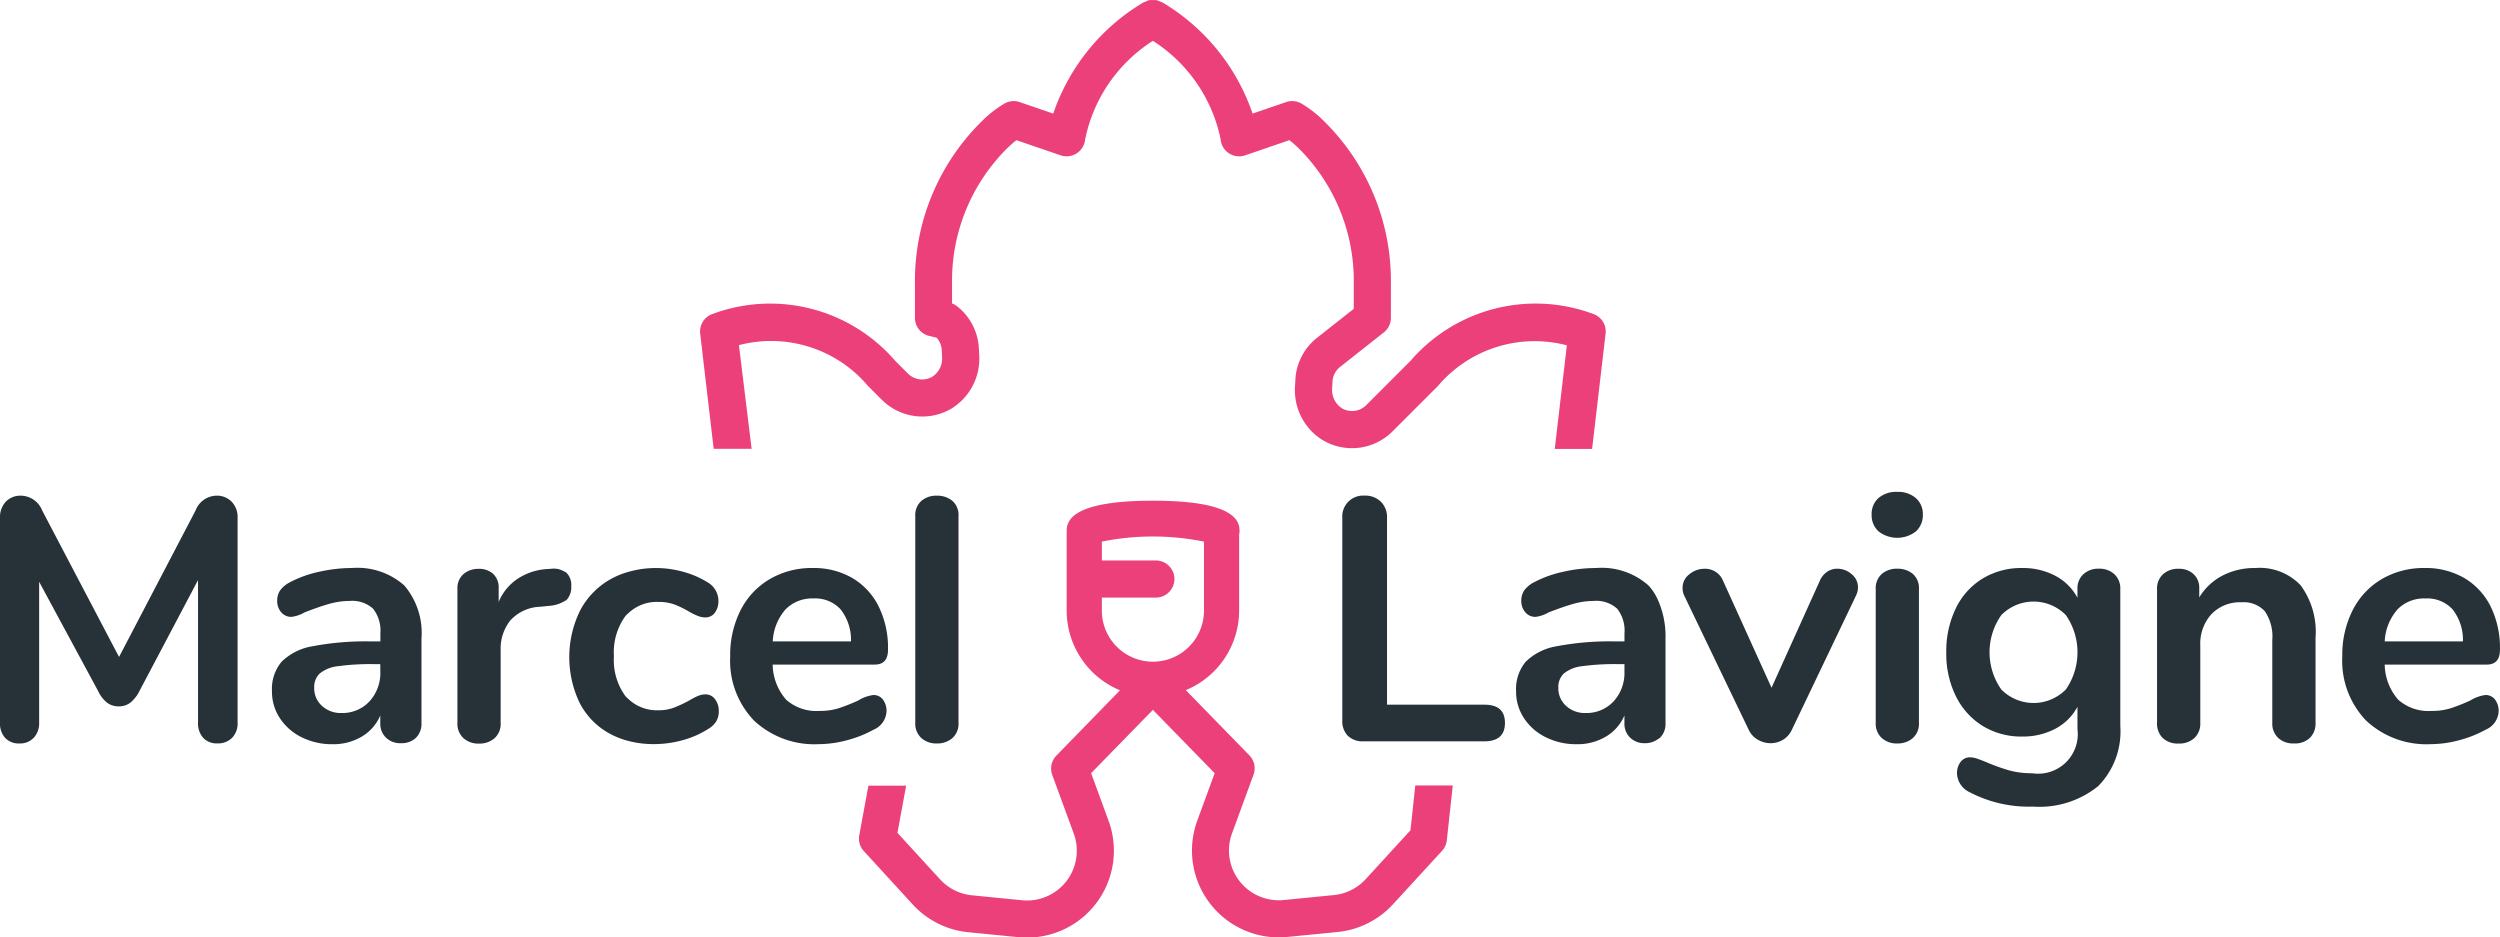 <svg xmlns="http://www.w3.org/2000/svg" viewBox="0 0 122.414 45.9"><defs><style>.cls-1{fill:#263238;}.cls-2{fill:#ec407a;}</style></defs><title>marcel_lavigne_howTo</title><g id="TEXTS"><path class="cls-1" d="M10.574,24.271a1.122,1.122,0,0,0-1,.729L5.829,32.168,2.067,25a1.14,1.14,0,0,0-1.033-.729.984.984,0,0,0-.754.3,1.1,1.1,0,0,0-.28.788V35.388a1.042,1.042,0,0,0,.254.745.906.906,0,0,0,.7.271.919.919,0,0,0,.7-.279,1.034,1.034,0,0,0,.263-.737v-6.9l2.9,5.372a1.56,1.56,0,0,0,.44.559.938.938,0,0,0,.56.169.906.906,0,0,0,.559-.178,1.683,1.683,0,0,0,.44-.55l2.881-5.457v6.982a1.047,1.047,0,0,0,.254.745.906.906,0,0,0,.7.271.962.962,0,0,0,.712-.271,1.008,1.008,0,0,0,.271-.745V25.356a1.078,1.078,0,0,0-.289-.788A1.011,1.011,0,0,0,10.574,24.271Z"/><path class="cls-1" d="M17.233,27.813A7.314,7.314,0,0,0,15.615,28a5.545,5.545,0,0,0-1.415.509,1.366,1.366,0,0,0-.483.4.868.868,0,0,0-.144.5.837.837,0,0,0,.2.576.636.636,0,0,0,.5.22,1.689,1.689,0,0,0,.644-.22q.694-.272,1.2-.415a3.657,3.657,0,0,1,1-.144,1.514,1.514,0,0,1,1.152.381,1.735,1.735,0,0,1,.356,1.211v.39H18.2a13.817,13.817,0,0,0-2.9.237,2.808,2.808,0,0,0-1.517.763,2.092,2.092,0,0,0-.466,1.441,2.352,2.352,0,0,0,.39,1.321,2.677,2.677,0,0,0,1.067.932,3.327,3.327,0,0,0,1.509.339,2.712,2.712,0,0,0,1.431-.373,2.207,2.207,0,0,0,.907-1.033v.373a.943.943,0,0,0,.28.711.989.989,0,0,0,.72.272,1.029,1.029,0,0,0,.746-.263.96.96,0,0,0,.271-.72V31.27a3.586,3.586,0,0,0-.839-2.6A3.454,3.454,0,0,0,17.233,27.813Zm1.39,5.067a2.056,2.056,0,0,1-.534,1.466,1.811,1.811,0,0,1-1.381.567,1.345,1.345,0,0,1-.94-.347,1.153,1.153,0,0,1-.382-.89.907.907,0,0,1,.272-.7,1.713,1.713,0,0,1,.9-.356,11.671,11.671,0,0,1,1.762-.1h.3Z"/><path class="cls-1" d="M27.723,28.033a.764.764,0,0,0-.124-.064.958.958,0,0,0-.571-.122l-.237.017a2.924,2.924,0,0,0-1.415.457,2.506,2.506,0,0,0-.958,1.153V28.8a.9.9,0,0,0-.271-.7,1.018,1.018,0,0,0-.711-.246,1.1,1.1,0,0,0-.738.254.906.906,0,0,0-.3.728v6.559a.95.95,0,0,0,.3.753,1.092,1.092,0,0,0,.755.263,1.123,1.123,0,0,0,.762-.263.939.939,0,0,0,.3-.753V31.829a2.214,2.214,0,0,1,.466-1.44,2.059,2.059,0,0,1,1.466-.678l.508-.051a1.593,1.593,0,0,0,.639-.2.878.878,0,0,0,.158-.093.928.928,0,0,0,.22-.678A.829.829,0,0,0,27.723,28.033Z"/><path class="cls-1" d="M34.552,34a.976.976,0,0,0-.373.076,3.451,3.451,0,0,0-.44.229A6.256,6.256,0,0,1,33,34.65a2.078,2.078,0,0,1-.753.128,2.021,2.021,0,0,1-1.472-.546,1.626,1.626,0,0,1-.147-.141,2.99,2.99,0,0,1-.567-1.957,3.022,3.022,0,0,1,.567-1.974,1.626,1.626,0,0,1,.147-.141,2.02,2.02,0,0,1,1.472-.545,2.229,2.229,0,0,1,.779.126,4.59,4.59,0,0,1,.712.348,3.282,3.282,0,0,0,.407.2,1,1,0,0,0,.389.085A.562.562,0,0,0,35,30.007a.949.949,0,0,0,.178-.6,1.049,1.049,0,0,0-.542-.9A4.407,4.407,0,0,0,33.459,28a4.951,4.951,0,0,0-1.33-.186A4.85,4.85,0,0,0,30.776,28a4.065,4.065,0,0,0-.867.353,3.775,3.775,0,0,0-1.5,1.534,5.187,5.187,0,0,0-.025,4.533,3.579,3.579,0,0,0,1.449,1.491,3.977,3.977,0,0,0,.943.372,4.873,4.873,0,0,0,1.234.153,5.288,5.288,0,0,0,1.424-.194,4.484,4.484,0,0,0,1.22-.535,1.131,1.131,0,0,0,.415-.381.96.96,0,0,0,.127-.5.932.932,0,0,0-.186-.593A.566.566,0,0,0,34.552,34Z"/><path class="cls-1" d="M43.482,31.812a4.6,4.6,0,0,0-.458-2.118,3.336,3.336,0,0,0-1.287-1.39,3.762,3.762,0,0,0-1.949-.491,4.06,4.06,0,0,0-2.093.542,3.7,3.7,0,0,0-1.432,1.525,4.836,4.836,0,0,0-.508,2.254,4.226,4.226,0,0,0,1.169,3.152,4.32,4.32,0,0,0,3.169,1.152,5.406,5.406,0,0,0,1.389-.194,5.649,5.649,0,0,0,1.3-.518,1.026,1.026,0,0,0,.627-.881.915.915,0,0,0-.178-.593.568.568,0,0,0-.465-.22,1.863,1.863,0,0,0-.746.271,9.713,9.713,0,0,1-.941.373,3.1,3.1,0,0,1-.957.135,2.225,2.225,0,0,1-1.627-.55,2.669,2.669,0,0,1-.661-1.72h5Q43.482,32.541,43.482,31.812Zm-5.643-.407a2.56,2.56,0,0,1,.619-1.559,1.819,1.819,0,0,1,1.381-.542,1.679,1.679,0,0,1,1.322.534,2.419,2.419,0,0,1,.508,1.567Z"/><path class="cls-1" d="M45.872,24.271a1.121,1.121,0,0,0-.755.254.928.928,0,0,0-.3.746V35.388a.95.95,0,0,0,.3.753,1.092,1.092,0,0,0,.755.263,1.123,1.123,0,0,0,.762-.263.939.939,0,0,0,.3-.753V25.271a.917.917,0,0,0-.3-.746A1.153,1.153,0,0,0,45.872,24.271Z"/><path class="cls-1" d="M72.679,34.506H67.917v-9.15a1.066,1.066,0,0,0-.3-.788,1.09,1.09,0,0,0-.806-.3,1.02,1.02,0,0,0-1.084,1.085v9.93a1.008,1.008,0,0,0,.271.746,1.036,1.036,0,0,0,.763.271h5.914q1.015,0,1.016-.9T72.679,34.506Z"/><path class="cls-1" d="M80.72,28.668a3.455,3.455,0,0,0-2.568-.855A7.322,7.322,0,0,0,76.533,28a5.523,5.523,0,0,0-1.414.509,1.357,1.357,0,0,0-.483.4.868.868,0,0,0-.145.5.838.838,0,0,0,.2.576.635.635,0,0,0,.5.22,1.691,1.691,0,0,0,.643-.22c.464-.181.864-.319,1.2-.415a3.657,3.657,0,0,1,1-.144,1.518,1.518,0,0,1,1.153.381,1.735,1.735,0,0,1,.356,1.211v.39h-.424a13.834,13.834,0,0,0-2.9.237,2.812,2.812,0,0,0-1.517.763,2.1,2.1,0,0,0-.466,1.441,2.352,2.352,0,0,0,.39,1.321,2.68,2.68,0,0,0,1.068.932,3.32,3.32,0,0,0,1.508.339,2.715,2.715,0,0,0,1.432-.373,2.212,2.212,0,0,0,.907-1.033v.373a.946.946,0,0,0,.279.711.991.991,0,0,0,.72.272,1.058,1.058,0,0,0,.642-.2,1,1,0,0,0,.1-.064.956.956,0,0,0,.271-.72V31.27a4.39,4.39,0,0,0-.375-1.9A2.562,2.562,0,0,0,80.72,28.668ZM79.542,32.88a2.06,2.06,0,0,1-.534,1.466,1.812,1.812,0,0,1-1.381.567,1.344,1.344,0,0,1-.94-.347,1.15,1.15,0,0,1-.382-.89.91.91,0,0,1,.271-.7,1.717,1.717,0,0,1,.9-.356,11.647,11.647,0,0,1,1.761-.1h.306Z"/><path class="cls-1" d="M89.964,27.847a.878.878,0,0,0-.5.152,1.037,1.037,0,0,0-.364.458l-2.356,5.219-2.008-4.433-.364-.8a.944.944,0,0,0-.9-.593,1.151,1.151,0,0,0-.754.271.824.824,0,0,0-.33.661.847.847,0,0,0,.084.389l2.262,4.707.89,1.851a1.085,1.085,0,0,0,.449.492,1.238,1.238,0,0,0,.618.17,1.18,1.18,0,0,0,.619-.17,1.113,1.113,0,0,0,.432-.492l3.135-6.558a.909.909,0,0,0,.1-.406.82.82,0,0,0-.313-.653A1.066,1.066,0,0,0,89.964,27.847Z"/><path class="cls-1" d="M92.9,24.085a1.315,1.315,0,0,0-.916.3,1.038,1.038,0,0,0-.338.813,1.066,1.066,0,0,0,.338.822,1.492,1.492,0,0,0,1.831,0,1.07,1.07,0,0,0,.338-.822,1.029,1.029,0,0,0-.347-.813A1.319,1.319,0,0,0,92.9,24.085Z"/><path class="cls-1" d="M92.9,27.847a1.117,1.117,0,0,0-.754.254.924.924,0,0,0-.3.746v6.541a.947.947,0,0,0,.3.753,1.088,1.088,0,0,0,.754.263,1.125,1.125,0,0,0,.762-.263.939.939,0,0,0,.3-.753V28.847a.916.916,0,0,0-.3-.746A1.155,1.155,0,0,0,92.9,27.847Z"/><path class="cls-1" d="M102.774,27.847a1.065,1.065,0,0,0-.762.271.929.929,0,0,0-.288.711v.441a2.594,2.594,0,0,0-1.085-1.076,3.392,3.392,0,0,0-1.626-.381,3.644,3.644,0,0,0-1.933.516,3.468,3.468,0,0,0-1.312,1.458,4.787,4.787,0,0,0-.467,2.161,4.68,4.68,0,0,0,.474,2.151,3.554,3.554,0,0,0,1.314,1.45,3.6,3.6,0,0,0,1.924.516,3.392,3.392,0,0,0,1.626-.381,2.594,2.594,0,0,0,1.085-1.076v1.085a1.94,1.94,0,0,1-2.22,2.169,4.133,4.133,0,0,1-1.11-.136,9.492,9.492,0,0,1-1.093-.39q-.237-.1-.458-.177a1.151,1.151,0,0,0-.372-.077.568.568,0,0,0-.466.221.911.911,0,0,0-.179.592,1.065,1.065,0,0,0,.627.9,6.231,6.231,0,0,0,3.084.7,4.574,4.574,0,0,0,3.2-1,3.816,3.816,0,0,0,1.085-2.949V28.847a.953.953,0,0,0-.288-.729A1.066,1.066,0,0,0,102.774,27.847Zm-1.618,5.914a2.22,2.22,0,0,1-3.161,0,3.168,3.168,0,0,1,0-3.643,2.218,2.218,0,0,1,3.161,0,3.2,3.2,0,0,1,0,3.643Z"/><path class="cls-1" d="M110.434,27.813a3.421,3.421,0,0,0-1.61.372,2.88,2.88,0,0,0-1.136,1.068V28.8a.9.9,0,0,0-.279-.687,1.01,1.01,0,0,0-.721-.262,1.088,1.088,0,0,0-.779.271.932.932,0,0,0-.288.711v6.559a.989.989,0,0,0,.279.745,1.063,1.063,0,0,0,.772.271,1.09,1.09,0,0,0,.779-.271.969.969,0,0,0,.288-.745V31.609a2.139,2.139,0,0,1,.551-1.542,1.93,1.93,0,0,1,1.466-.576,1.4,1.4,0,0,1,1.143.44,2.191,2.191,0,0,1,.365,1.406v4.051a.969.969,0,0,0,.288.745,1.09,1.09,0,0,0,.779.271,1.063,1.063,0,0,0,.772-.271.989.989,0,0,0,.279-.745V31.219a3.842,3.842,0,0,0-.729-2.559A2.766,2.766,0,0,0,110.434,27.813Z"/><path class="cls-1" d="M121.7,34.032a1.865,1.865,0,0,0-.745.271,9.807,9.807,0,0,1-.94.373,3.108,3.108,0,0,1-.958.135,2.226,2.226,0,0,1-1.627-.55,2.675,2.675,0,0,1-.661-1.72h5q.642,0,.643-.729a4.609,4.609,0,0,0-.457-2.118,3.344,3.344,0,0,0-1.288-1.39,3.762,3.762,0,0,0-1.949-.491,4.06,4.06,0,0,0-2.093.542A3.706,3.706,0,0,0,115.2,29.88a4.836,4.836,0,0,0-.508,2.254,4.222,4.222,0,0,0,1.169,3.152,4.318,4.318,0,0,0,3.169,1.152,5.419,5.419,0,0,0,1.39-.194,5.685,5.685,0,0,0,1.3-.518,1.028,1.028,0,0,0,.627-.881.916.916,0,0,0-.179-.593A.568.568,0,0,0,121.7,34.032Zm-4.312-4.186a1.818,1.818,0,0,1,1.381-.542,1.678,1.678,0,0,1,1.322.534,2.419,2.419,0,0,1,.508,1.567h-3.83A2.56,2.56,0,0,1,117.39,29.846Z"/><path class="cls-2" d="M77.988,15.364a8.087,8.087,0,0,0-8.917,2.3L66.9,19.837a.98.98,0,0,1-1.21.143,1.076,1.076,0,0,1-.459-.993l.015-.3a.98.98,0,0,1,.372-.72l2.143-1.691a.91.91,0,0,0,.345-.713V13.839a10.961,10.961,0,0,0-3.295-7.925,5.482,5.482,0,0,0-1.1-.852A.909.909,0,0,0,62.974,5l-1.641.562A10.137,10.137,0,0,0,56.968.148l-.005,0L56.942.13a.742.742,0,0,0-.135-.053.905.905,0,0,0-.18-.07.926.926,0,0,0-.19,0,1.024,1.024,0,0,0-.157,0,.93.93,0,0,0-.2.079.761.761,0,0,0-.117.045l-.018.013-.009.006a10.138,10.138,0,0,0-4.363,5.412L49.93,5a.9.9,0,0,0-.732.063,5.417,5.417,0,0,0-1.1.852A10.961,10.961,0,0,0,44.8,13.839v1.725a.908.908,0,0,0,.693.883l.37.089a.977.977,0,0,1,.25.607l.016.3a1.078,1.078,0,0,1-.459.992.983.983,0,0,1-1.212-.143l-.626-.627a8.089,8.089,0,0,0-8.917-2.3.908.908,0,0,0-.63.972l.661,5.64h1.858L36.182,16.9a6.213,6.213,0,0,1,6.247,1.913.812.812,0,0,0,.082.094l.664.665A2.81,2.81,0,0,0,46.6,20a2.871,2.871,0,0,0,1.346-2.649l-.015-.3A2.8,2.8,0,0,0,46.868,15a.9.9,0,0,0-.251-.14V13.839a9.134,9.134,0,0,1,2.734-6.611c.164-.157.3-.275.416-.365l2.167.743a.913.913,0,0,0,1.2-.772A7.482,7.482,0,0,1,56.452,2,7.491,7.491,0,0,1,59.77,6.828a.908.908,0,0,0,1.2.778l2.168-.743c.114.09.252.208.417.365a9.138,9.138,0,0,1,2.733,6.611v1.284l-1.8,1.419A2.8,2.8,0,0,0,63.428,18.6l-.015.3a2.868,2.868,0,0,0,1.347,2.648,2.808,2.808,0,0,0,3.422-.421l2.211-2.21a1.118,1.118,0,0,0,.079-.091,6.211,6.211,0,0,1,6.25-1.917l-.593,5.073h1.829l.66-5.64A.909.909,0,0,0,77.988,15.364Z"/><path class="cls-2" d="M69.065,40.655l-2.194,2.394a2.434,2.434,0,0,1-1.558.779l-2.457.243a2.439,2.439,0,0,1-2.529-3.266l1.052-2.869a.908.908,0,0,0-.2-.947l-3.116-3.195a4.224,4.224,0,0,0,2.612-3.9V26.152a.826.826,0,0,0,.02-.1c0-.42,0-1.535-4.233-1.535s-4.232,1.115-4.232,1.535c0,.008,0,.014,0,.022V29.9a4.225,4.225,0,0,0,2.611,3.9l-3.116,3.2a.908.908,0,0,0-.2.947l1.052,2.869a2.438,2.438,0,0,1-2.529,3.266l-2.457-.243a2.436,2.436,0,0,1-1.558-.779l-2.089-2.28.426-2.308H42.522l-.447,2.424a.9.9,0,0,0,.223.778l2.395,2.614a4.252,4.252,0,0,0,2.719,1.359l2.457.242c.143.014.286.022.428.022a4.256,4.256,0,0,0,3.985-5.721l-.855-2.331,3.025-3.1,3.025,3.1-.855,2.331A4.256,4.256,0,0,0,62.607,45.9c.142,0,.284-.008.428-.022l2.457-.242a4.247,4.247,0,0,0,2.718-1.359l2.4-2.614a.905.905,0,0,0,.234-.515l.292-2.687H69.3ZM53.953,29.9v-.639h2.614a.909.909,0,1,0,0-1.817H53.953v-.924a12.62,12.62,0,0,1,5,0V29.9a2.5,2.5,0,1,1-5,0Z"/></g></svg>